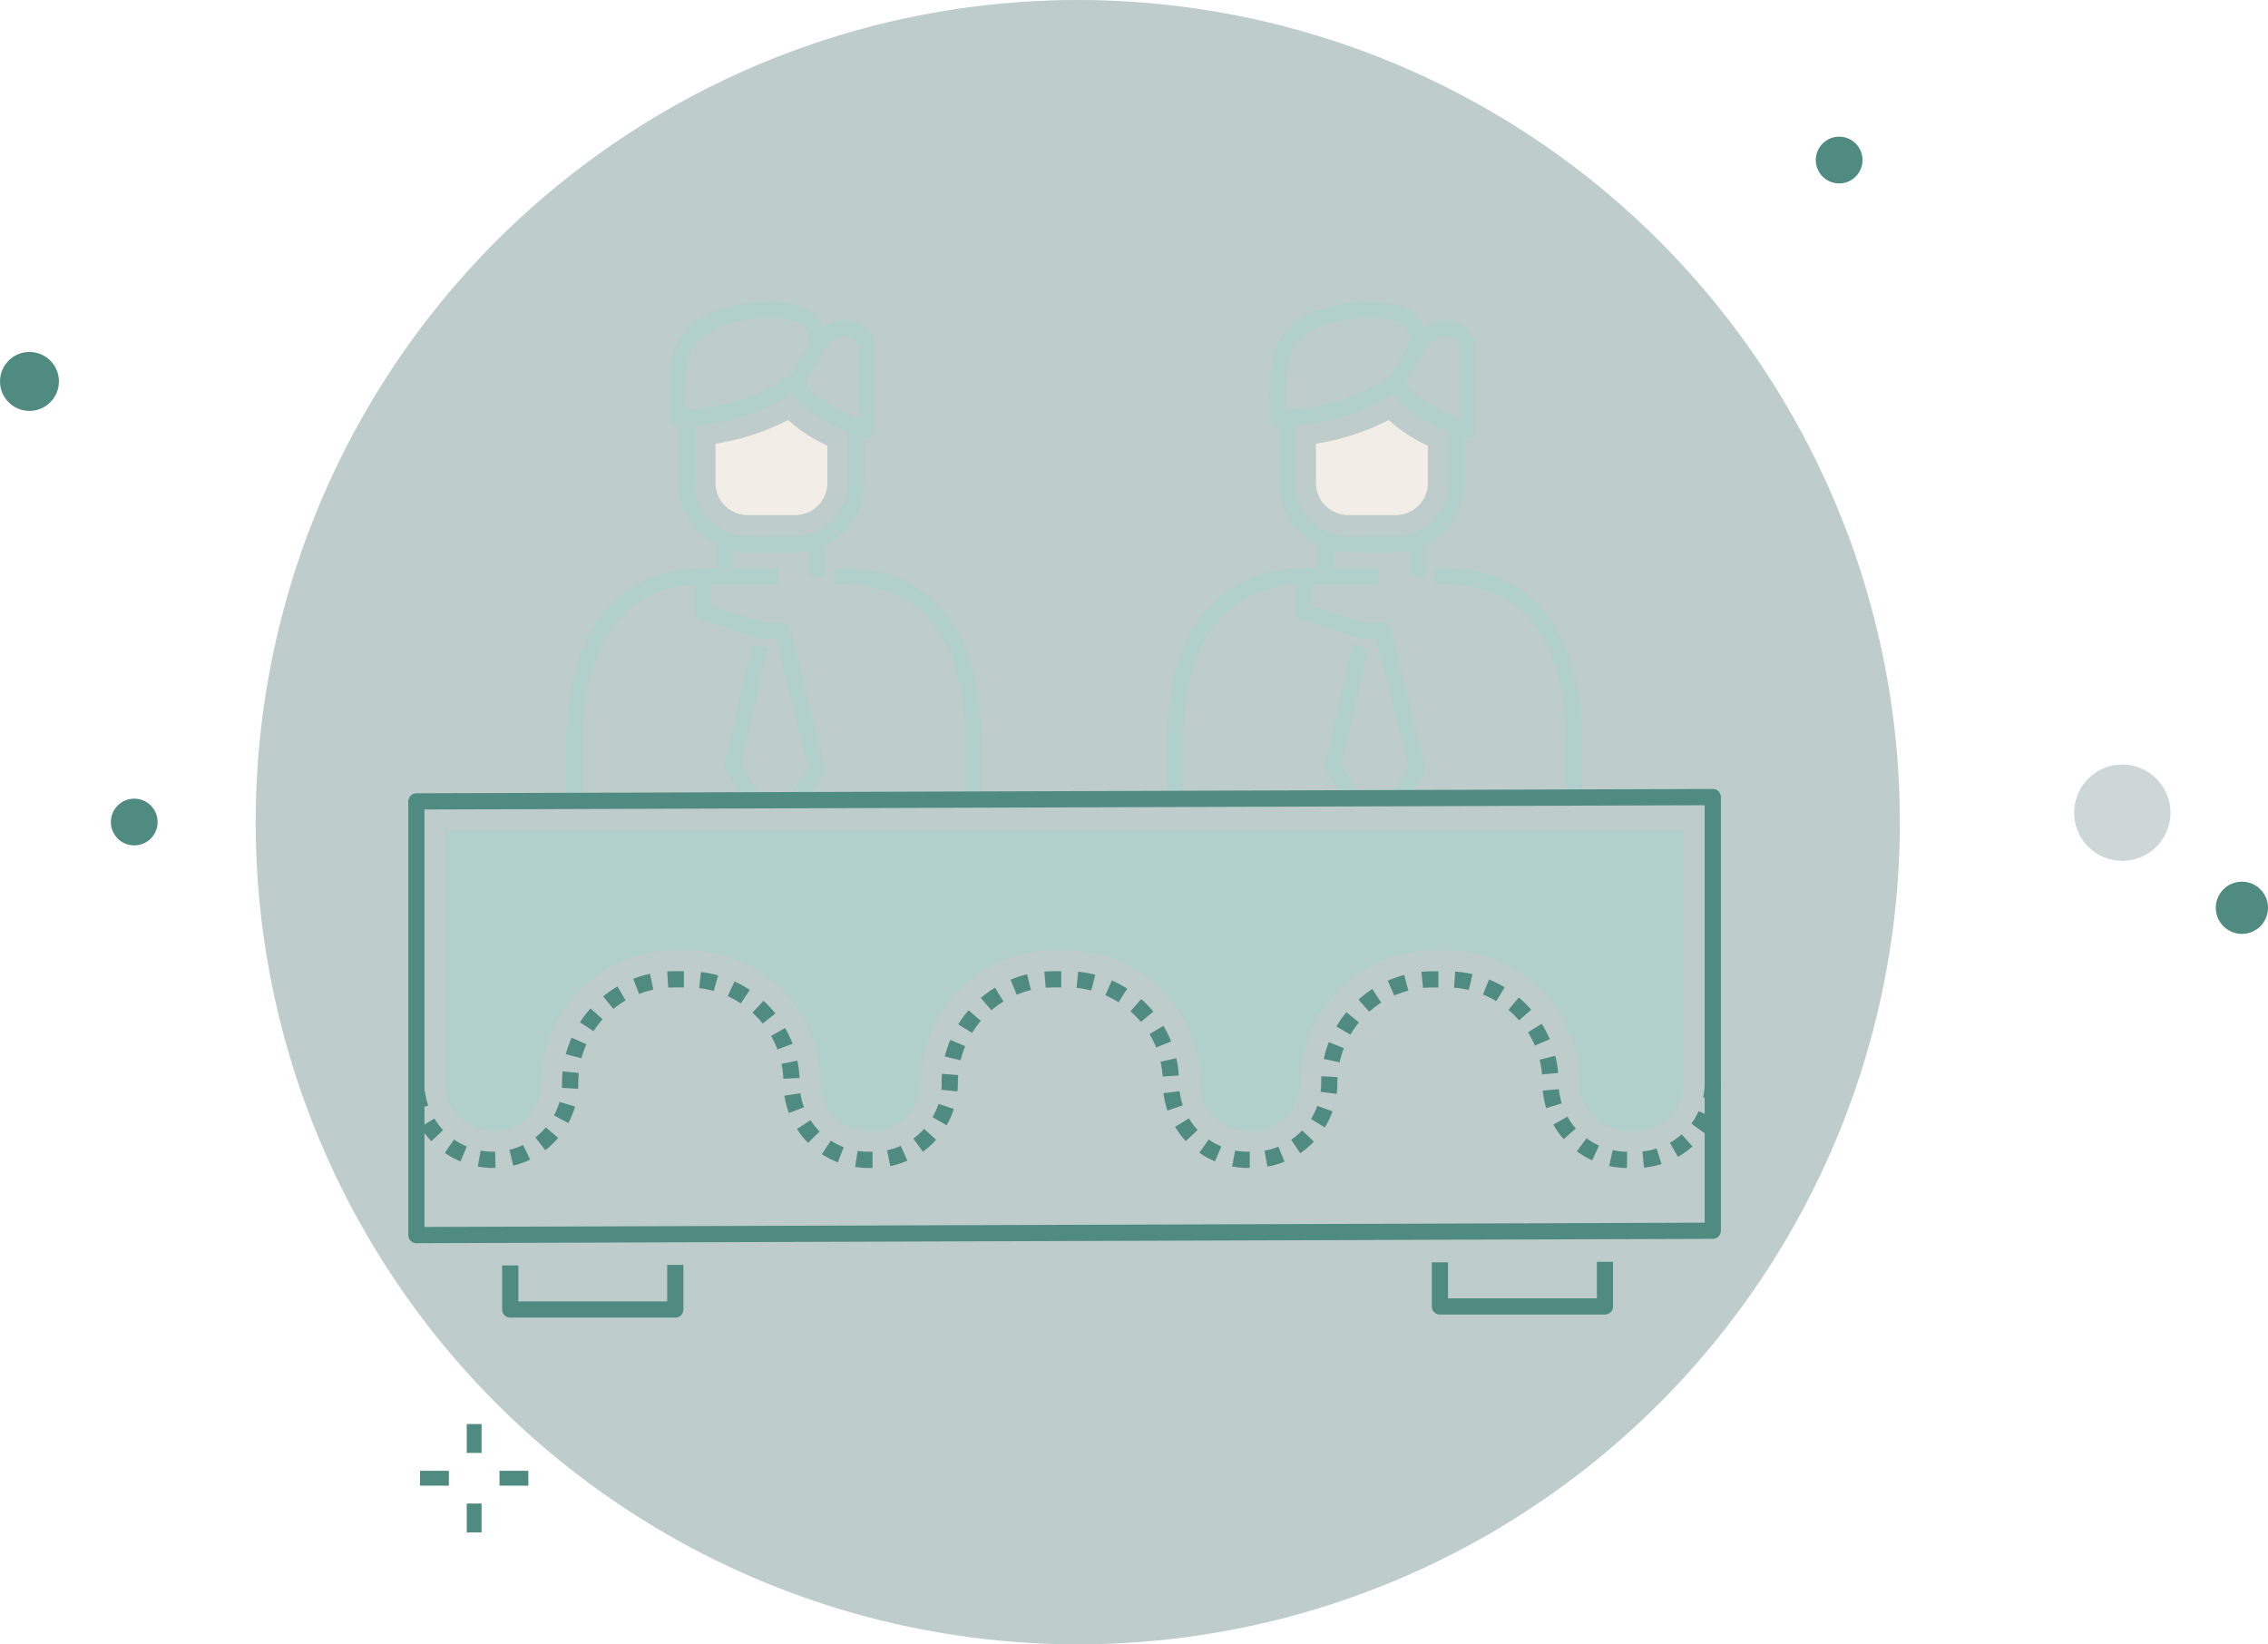 <svg xmlns="http://www.w3.org/2000/svg" width="278.027" height="201.554" viewBox="0 0 278.027 201.554">
  <g id="illustration" transform="translate(-51.999 -369)">
    <g id="background" transform="translate(0.063 146.001)">
      <circle id="Ellipse_1999" data-name="Ellipse 1999" cx="100.777" cy="100.777" r="100.777" transform="translate(83.279 222.999)" fill="#073b36" opacity="0.26"/>
      <path id="Path_25534" data-name="Path 25534" d="M122.53,21.4a5.9,5.9,0,1,0-5.9-5.9A5.9,5.9,0,0,0,122.53,21.4Z" transform="translate(189.572 307.115)" fill="#073b36" opacity="0.2"/>
      <g id="Group_41131" data-name="Group 41131" transform="translate(61.255 35.5)">
        <g id="Group_40642" data-name="Group 40642" transform="translate(47.898 362.053)">
          <g id="Group_40641" data-name="Group 40641">
            <rect id="Rectangle_7701" data-name="Rectangle 7701" width="1.822" height="3.536" fill="#508b82"/>
          </g>
        </g>
        <g id="Group_40644" data-name="Group 40644" transform="translate(47.898 371.796)">
          <g id="Group_40643" data-name="Group 40643" transform="translate(0 0)">
            <rect id="Rectangle_7702" data-name="Rectangle 7702" width="1.822" height="3.536" fill="#508b82"/>
          </g>
        </g>
        <g id="Group_40646" data-name="Group 40646" transform="translate(51.913 367.782)">
          <g id="Group_40645" data-name="Group 40645">
            <rect id="Rectangle_7703" data-name="Rectangle 7703" width="3.536" height="1.822" fill="#508b82"/>
          </g>
        </g>
        <g id="Group_40648" data-name="Group 40648" transform="translate(42.17 367.782)">
          <g id="Group_40647" data-name="Group 40647">
            <rect id="Rectangle_7704" data-name="Rectangle 7704" width="3.536" height="1.822" fill="#508b82"/>
          </g>
        </g>
      </g>
      <g id="Group_40650" data-name="Group 40650" transform="translate(51.937 266.141)">
        <g id="Group_40649" data-name="Group 40649">
          <circle id="Ellipse_2034" data-name="Ellipse 2034" cx="3.612" cy="3.612" r="3.612" fill="#508b82"/>
        </g>
      </g>
      <g id="Group_40652" data-name="Group 40652" transform="translate(65.527 320.894)">
        <g id="Group_40651" data-name="Group 40651">
          <circle id="Ellipse_2035" data-name="Ellipse 2035" cx="2.865" cy="2.865" r="2.865" fill="#508b82"/>
        </g>
      </g>
      <g id="Group_40656" data-name="Group 40656" transform="translate(323.563 331.07)">
        <g id="Group_40655" data-name="Group 40655">
          <circle id="Ellipse_2037" data-name="Ellipse 2037" cx="3.201" cy="3.201" r="3.201" fill="#508b82"/>
        </g>
      </g>
      <g id="Group_41157" data-name="Group 41157" transform="translate(274.527 239.751)">
        <g id="Group_40651-2" data-name="Group 40651">
          <circle id="Ellipse_2035-2" data-name="Ellipse 2035" cx="2.865" cy="2.865" r="2.865" fill="#508b82"/>
        </g>
      </g>
    </g>
    <g id="CONSENSUS-MODULAR_PROTOCOL" data-name="CONSENSUS-MODULAR PROTOCOL" transform="translate(70.49 301.332)">
      <g id="Group_49400" data-name="Group 49400" transform="translate(50.955 137.32)">
        <g id="Group_49399" data-name="Group 49399">
          <g id="Group_49398" data-name="Group 49398">
            <path id="Path_205235" data-name="Path 205235" d="M140.638,185.8a17.929,17.929,0,0,0-4.89.635c-.324.085-.634.184-.943.293-.023.009-.048.018-.072.029-.272.091-.529.19-.767.3a13.515,13.515,0,0,0-3.263,1.93c-.173.133-.338.269-.5.416-.08.067-.157.135-.25.221-.2.186-.4.373-.56.546-.153.153-.3.313-.441.47-.094.1-.181.205-.262.3s-.187.218-.273.334c-.131.156-.255.32-.39.508l-.04.058c-.026.036-.051.072-.073.106-.139.185-.269.371-.373.542-.061.092-.116.178-.164.263a5.5,5.5,0,0,0-.3.483,3.826,3.826,0,0,0-.2.357c-.111.2-.216.4-.315.6-.028.049-.053.1-.076.146-.111.217-.215.44-.29.616-.049.1-.093.205-.137.318a6.55,6.55,0,0,0-.281.681,1.521,1.521,0,0,0-.076.2c-.089.217-.167.44-.237.663-.03.073-.055.146-.079.219a32.407,32.407,0,0,0-1.482,10.246V214.3h1.987v-7.026a30.456,30.456,0,0,1,1.38-9.616c.012-.034.021-.069.037-.1a.939.939,0,0,0,.04-.106c.061-.2.128-.394.208-.585.009-.022.021-.055.03-.085a.965.965,0,0,0,.053-.128,4.587,4.587,0,0,1,.228-.556c.012-.024.025-.057.035-.081.023-.06.045-.12.1-.225.083-.191.172-.383.294-.62.016-.026.03-.052.043-.079.089-.185.185-.371.287-.549.013-.023.025-.046.036-.07a1.758,1.758,0,0,1,.113-.2c.013-.02.025-.041.037-.061a3.3,3.3,0,0,1,.219-.358,1.068,1.068,0,0,0,.066-.105c.028-.052.063-.1.122-.193.1-.158.2-.3.309-.448.017-.022.067-.093.081-.117l.06-.087c.09-.126.186-.253.288-.373.015-.017.03-.036.044-.055.063-.086.132-.164.207-.252s.139-.164.217-.25c.124-.137.248-.273.406-.433s.313-.313.474-.461c.064-.058.123-.111.187-.164.02-.016.039-.033.058-.051a4.757,4.757,0,0,1,.385-.322,11.589,11.589,0,0,1,2.819-1.665c.211-.094.423-.174.652-.25.022-.008.057-.021.092-.036.247-.086.5-.166.775-.24a15.982,15.982,0,0,1,4.367-.564h1.374v-1.987h-1.375Z" transform="translate(-123.907 -185.805)" fill="#b2d0cb"/>
          </g>
        </g>
      </g>
      <g id="Group_49402" data-name="Group 49402" transform="translate(83.737 137.32)">
        <g id="Group_49401" data-name="Group 49401">
          <path id="Path_205236" data-name="Path 205236" d="M205,185.8h-1.381v1.987H205c5.5,0,14.738,2.531,14.738,19.484v6.863h1.987v-6.863C221.73,193.631,215.634,185.8,205,185.8Z" transform="translate(-203.624 -185.805)" fill="#b2d0cb"/>
        </g>
      </g>
      <g id="Group_49404" data-name="Group 49404" transform="translate(70.291 146.668)">
        <g id="Group_49403" data-name="Group 49403" transform="translate(0 0)">
          <path id="Path_205237" data-name="Path 205237" d="M176.274,208.982l-1.936-.446-3.386,14.683a.994.994,0,0,0,.124.747l2.585,4.165,1.688-1.048-2.369-3.817Z" transform="translate(-170.927 -208.536)" fill="#b2d0cb"/>
        </g>
      </g>
      <g id="Group_49406" data-name="Group 49406" transform="translate(66.693 137.321)">
        <g id="Group_49405" data-name="Group 49405" transform="translate(0 0)">
          <path id="Path_205238" data-name="Path 205238" d="M178.111,210.209,173.868,193.2a.994.994,0,0,0-.964-.753h-2.421l-6.317-2.045v-2.612h8.222v-1.987h-9.215a.993.993,0,0,0-.994.994v4.328a.993.993,0,0,0,.688.945l7.154,2.316a.977.977,0,0,0,.306.049h1.8l3.948,15.826-2.276,3.4,1.651,1.106L177.973,211A1,1,0,0,0,178.111,210.209Z" transform="translate(-162.179 -185.806)" fill="#b2d0cb"/>
        </g>
      </g>
      <g id="Group_49408" data-name="Group 49408" transform="translate(80.667 134.44)">
        <g id="Group_49407" data-name="Group 49407">
          <rect id="Rectangle_9350" data-name="Rectangle 9350" width="1.987" height="3.877" fill="#b2d0cb"/>
        </g>
      </g>
      <g id="Group_49410" data-name="Group 49410" transform="translate(69.36 134.346)">
        <g id="Group_49409" data-name="Group 49409">
          <rect id="Rectangle_9351" data-name="Rectangle 9351" width="1.987" height="3.971" fill="#b2d0cb"/>
        </g>
      </g>
      <g id="Group_49413" data-name="Group 49413" transform="translate(64.678 113.349)">
        <g id="Group_49412" data-name="Group 49412" transform="translate(0 0)">
          <g id="Group_49411" data-name="Group 49411">
            <path id="Path_205239" data-name="Path 205239" d="M179.407,133.148c-2.4-.84-6.329-2.886-6.646-4.8a.993.993,0,0,0-1.608-.609,23.538,23.538,0,0,1-12.925,4.289.994.994,0,0,0-.952.993v8a8.5,8.5,0,0,0,8.486,8.486h5.824a8.5,8.5,0,0,0,8.486-8.486v-6.931A.993.993,0,0,0,179.407,133.148Zm-1.321,7.869a6.507,6.507,0,0,1-6.5,6.5h-5.824a6.506,6.506,0,0,1-6.5-6.5v-7.063a26.2,26.2,0,0,0,12.056-3.908c1.425,2.415,5.172,4.1,6.766,4.728v6.243Z" transform="translate(-157.277 -127.514)" fill="#b2d0cb"/>
          </g>
        </g>
      </g>
      <g id="Group_49415" data-name="Group 49415" transform="translate(69.212 119.148)">
        <g id="Group_49414" data-name="Group 49414" transform="translate(0 0)">
          <path id="Path_205240" data-name="Path 205240" d="M177.225,141.615a29.335,29.335,0,0,1-8.921,2.907v4.8a3.955,3.955,0,0,0,3.951,3.951h5.824a3.955,3.955,0,0,0,3.951-3.951v-4.56A18.38,18.38,0,0,1,177.225,141.615Z" transform="translate(-168.304 -141.615)" fill="#f2ede6"/>
        </g>
      </g>
      <g id="Group_49418" data-name="Group 49418" transform="translate(63.498 104.669)">
        <g id="Group_49417" data-name="Group 49417" transform="translate(0 0)">
          <g id="Group_49416" data-name="Group 49416">
            <path id="Path_205241" data-name="Path 205241" d="M173.194,109.326a4.223,4.223,0,0,0-2.847-2.517,19.249,19.249,0,0,0-9.875.576c-6.154,2.047-6.1,7.043-6.054,11.875,0,.449.009.9.009,1.358a.993.993,0,0,0,.994.994,25.5,25.5,0,0,0,15.3-4.763.993.993,0,0,0,.225-.261l1.941-3.254A4.524,4.524,0,0,0,173.194,109.326Zm-2.013,2.989-1.844,3.09a24.08,24.08,0,0,1-12.929,4.2q0-.183,0-.367c-.048-4.681-.086-8.379,4.694-9.969a18.6,18.6,0,0,1,5.658-.886,12.349,12.349,0,0,1,3.083.347,2.223,2.223,0,0,1,1.515,1.346A2.527,2.527,0,0,1,171.182,112.315Z" transform="translate(-154.41 -106.405)" fill="#b2d0cb"/>
          </g>
        </g>
      </g>
      <g id="Group_49421" data-name="Group 49421" transform="translate(78.189 106.958)">
        <g id="Group_49420" data-name="Group 49420" transform="translate(0 0)">
          <g id="Group_49419" data-name="Group 49419">
            <path id="Path_205242" data-name="Path 205242" d="M199.532,112.8a4.36,4.36,0,0,0-3.607-.725c-2.029.383-3.329,2.758-3.534,3.157l-2.122,3.622a1,1,0,0,0-.124.656c.618,3.925,8.4,6.532,9.284,6.816a.979.979,0,0,0,.3.048.993.993,0,0,0,.993-.994v-9.758A3.48,3.48,0,0,0,199.532,112.8Zm-.793,11.174c-2.66-1.029-5.946-2.783-6.551-4.464l1.932-3.3c.01-.017.021-.036.029-.053.252-.5,1.186-1.949,2.145-2.131a2.465,2.465,0,0,1,1.97.3,1.576,1.576,0,0,1,.475,1.293v8.351Z" transform="translate(-190.133 -111.973)" fill="#b2d0cb"/>
          </g>
        </g>
      </g>
      <g id="Group_49432" data-name="Group 49432" transform="translate(157.352 137.32)">
        <g id="Group_49431" data-name="Group 49431">
          <path id="Path_205247" data-name="Path 205247" d="M384.016,185.8h-1.381v1.987h1.381c5.5,0,14.738,2.531,14.738,19.484v6.615h1.987v-6.615C400.741,193.631,394.645,185.8,384.016,185.8Z" transform="translate(-382.635 -185.805)" fill="#b2d0cb"/>
        </g>
      </g>
      <g id="Group_49434" data-name="Group 49434" transform="translate(124.569 137.32)">
        <g id="Group_49433" data-name="Group 49433">
          <path id="Path_205248" data-name="Path 205248" d="M319.641,185.8a15.859,15.859,0,0,0-10.011,3.282c-4.455,3.543-6.715,9.663-6.715,18.189v6.779H304.9v-6.779c0-7.89,2.006-13.487,5.964-16.634a13.714,13.714,0,0,1,8.774-2.85h1.382V185.8Z" transform="translate(-302.916 -185.805)" fill="#b2d0cb"/>
        </g>
      </g>
      <g id="Group_49436" data-name="Group 49436" transform="translate(140.3 137.32)">
        <g id="Group_49435" data-name="Group 49435">
          <path id="Path_205249" data-name="Path 205249" d="M357.11,210.209,352.86,193.2a.994.994,0,0,0-.964-.753h-2.415l-6.324-2.046v-2.611h8.229V185.8h-9.222a.994.994,0,0,0-.993.994v4.328a.993.993,0,0,0,.688.945l7.162,2.316a.982.982,0,0,0,.306.049h1.8l3.954,15.825-2.112,3.147,1.649,1.107L356.971,211A.993.993,0,0,0,357.11,210.209Z" transform="translate(-341.17 -185.805)" fill="#b2d0cb"/>
        </g>
      </g>
      <g id="Group_49438" data-name="Group 49438" transform="translate(143.899 146.667)">
        <g id="Group_49437" data-name="Group 49437">
          <path id="Path_205250" data-name="Path 205250" d="M355.276,208.982l-1.936-.448-3.393,14.683a.994.994,0,0,0,.124.748l2.437,3.924,1.688-1.048-2.221-3.576Z" transform="translate(-349.921 -208.534)" fill="#b2d0cb"/>
        </g>
      </g>
      <g id="Group_49440" data-name="Group 49440" transform="translate(154.279 134.441)">
        <g id="Group_49439" data-name="Group 49439">
          <rect id="Rectangle_9352" data-name="Rectangle 9352" width="1.987" height="3.876" fill="#b2d0cb"/>
        </g>
      </g>
      <g id="Group_49442" data-name="Group 49442" transform="translate(142.972 134.346)">
        <g id="Group_49441" data-name="Group 49441">
          <rect id="Rectangle_9353" data-name="Rectangle 9353" width="1.987" height="3.971" fill="#b2d0cb"/>
        </g>
      </g>
      <g id="Group_49445" data-name="Group 49445" transform="translate(138.29 113.349)">
        <g id="Group_49444" data-name="Group 49444" transform="translate(0 0)">
          <g id="Group_49443" data-name="Group 49443">
            <path id="Path_205251" data-name="Path 205251" d="M358.411,133.148c-2.4-.84-6.329-2.886-6.646-4.8a.993.993,0,0,0-1.607-.609,23.543,23.543,0,0,1-12.926,4.289.994.994,0,0,0-.952.993v8a8.5,8.5,0,0,0,8.486,8.486h5.824a8.5,8.5,0,0,0,8.486-8.485v-6.932A.994.994,0,0,0,358.411,133.148Zm-1.321,7.87a6.506,6.506,0,0,1-6.5,6.5h-5.824a6.507,6.507,0,0,1-6.5-6.5v-7.063a26.2,26.2,0,0,0,12.056-3.908c1.426,2.415,5.172,4.1,6.766,4.728v6.244Z" transform="translate(-336.281 -127.514)" fill="#b2d0cb"/>
          </g>
        </g>
      </g>
      <g id="Group_49447" data-name="Group 49447" transform="translate(142.825 119.148)">
        <g id="Group_49446" data-name="Group 49446" transform="translate(0 0)">
          <path id="Path_205252" data-name="Path 205252" d="M356.229,141.615a29.336,29.336,0,0,1-8.921,2.907v4.8a3.955,3.955,0,0,0,3.951,3.951h5.824a3.955,3.955,0,0,0,3.951-3.951v-4.56A18.379,18.379,0,0,1,356.229,141.615Z" transform="translate(-347.308 -141.615)" fill="#f2ede6"/>
        </g>
      </g>
      <g id="Group_49450" data-name="Group 49450" transform="translate(137.111 104.668)">
        <g id="Group_49449" data-name="Group 49449" transform="translate(0 0)">
          <g id="Group_49448" data-name="Group 49448">
            <path id="Path_205253" data-name="Path 205253" d="M352.2,109.324a4.222,4.222,0,0,0-2.847-2.516,19.232,19.232,0,0,0-9.875.575c-6.155,2.047-6.1,7.044-6.053,11.876,0,.449.009.9.009,1.358a.994.994,0,0,0,.994.994,25.5,25.5,0,0,0,15.3-4.763,1,1,0,0,0,.226-.261l1.942-3.254A4.528,4.528,0,0,0,352.2,109.324Zm-2.013,2.99-1.844,3.09a24.082,24.082,0,0,1-12.929,4.2q0-.183,0-.366c-.049-4.682-.086-8.38,4.694-9.971a18.588,18.588,0,0,1,5.656-.885,12.367,12.367,0,0,1,3.085.347,2.221,2.221,0,0,1,1.514,1.345A2.526,2.526,0,0,1,350.186,112.314Z" transform="translate(-333.414 -106.404)" fill="#b2d0cb"/>
          </g>
        </g>
      </g>
      <g id="Group_49453" data-name="Group 49453" transform="translate(151.801 106.958)">
        <g id="Group_49452" data-name="Group 49452" transform="translate(0 0)">
          <g id="Group_49451" data-name="Group 49451">
            <path id="Path_205254" data-name="Path 205254" d="M378.536,112.8a4.354,4.354,0,0,0-3.606-.725c-2.029.383-3.329,2.757-3.535,3.157l-2.122,3.622a.987.987,0,0,0-.124.656c.618,3.925,8.4,6.532,9.284,6.816a.977.977,0,0,0,.3.048.993.993,0,0,0,.993-.994v-9.757A3.479,3.479,0,0,0,378.536,112.8Zm-.793,11.174c-2.66-1.028-5.947-2.783-6.552-4.464l1.932-3.3c.01-.017.021-.036.03-.053.252-.5,1.186-1.949,2.145-2.131a2.466,2.466,0,0,1,1.97.3,1.576,1.576,0,0,1,.475,1.294v8.35Z" transform="translate(-369.136 -111.972)" fill="#b2d0cb"/>
          </g>
        </g>
      </g>
      <g id="Group_49465" data-name="Group 49465" transform="translate(31.556 164.376)">
        <g id="Group_49464" data-name="Group 49464">
          <g id="Group_49463" data-name="Group 49463">
            <path id="Path_205259" data-name="Path 205259" d="M237.351,251.888a.935.935,0,0,0-.7-.29l-158.922.529a.994.994,0,0,0-.99.994v53.156a.993.993,0,0,0,.994.994h0l158.922-.529a.994.994,0,0,0,.99-.994V252.592A.994.994,0,0,0,237.351,251.888Zm-1.695,52.87-156.935.523V254.112l156.935-.523Z" transform="translate(-76.734 -251.596)" fill="#508b82"/>
          </g>
        </g>
      </g>
      <g id="Group_49467" data-name="Group 49467" transform="translate(43.065 222.707)">
        <g id="Group_49466" data-name="Group 49466">
          <path id="Path_205260" data-name="Path 205260" d="M124.953,393.441v4.479H106.709v-4.412h-1.987v5.406a.993.993,0,0,0,.994.994h20.231a.993.993,0,0,0,.994-.994v-5.473Z" transform="translate(-104.722 -393.441)" fill="#508b82"/>
        </g>
      </g>
      <g id="Group_49469" data-name="Group 49469" transform="translate(157.031 222.328)">
        <g id="Group_49468" data-name="Group 49468">
          <path id="Path_205261" data-name="Path 205261" d="M402.084,392.518V397H383.84v-4.412h-1.987v5.406a.994.994,0,0,0,.994.994h20.23a.994.994,0,0,0,.994-.994v-5.473h-1.987Z" transform="translate(-381.853 -392.518)" fill="#508b82"/>
        </g>
      </g>
      <g id="Group_49476" data-name="Group 49476" transform="translate(31.632 186.719)">
        <g id="Group_49475" data-name="Group 49475">
          <g id="Group_49474" data-name="Group 49474">
            <path id="Path_205264" data-name="Path 205264" d="M127.556,328.349a10.371,10.371,0,0,0,1.951,1l.714-1.854a8.473,8.473,0,0,1-1.579-.808Zm4.378-.4-.31,1.962a10.472,10.472,0,0,0,1.626.127h.51v-1.987h-.51A8.431,8.431,0,0,1,131.934,327.951Zm3.6-.077.406,1.946a10.423,10.423,0,0,0,2.087-.673l-.806-1.816A8.339,8.339,0,0,1,135.529,327.875Zm-11.045-2.617a10.453,10.453,0,0,0,1.373,1.707l1.409-1.4a8.494,8.494,0,0,1-1.112-1.382Zm-1.438-12.375-1.73.979a11.664,11.664,0,0,1,.774,1.657l1.861-.7A13.649,13.649,0,0,0,123.046,312.882Zm1.5,4-1.948.4a11.75,11.75,0,0,1,.223,1.816l1.985-.088A13.8,13.8,0,0,0,124.541,316.881Zm.368,4-1.965.3a10.377,10.377,0,0,0,.553,2.121l1.859-.7A8.358,8.358,0,0,1,124.908,320.882Zm16.2,2.935,1.722.991a10.407,10.407,0,0,0,.887-2.006l-1.892-.607A8.41,8.41,0,0,1,141.111,323.818Zm5.92-14.613,1.291,1.511a11.809,11.809,0,0,1,1.48-1.077l-1.041-1.692A13.76,13.76,0,0,0,147.031,309.2Zm-8.279,17.24,1.17,1.605a10.525,10.525,0,0,0,1.626-1.467l-1.478-1.329A8.535,8.535,0,0,1,138.751,326.445Zm11.916-19.475.762,1.836a11.666,11.666,0,0,1,1.74-.567l-.465-1.932A13.656,13.656,0,0,0,150.668,306.97Zm-6.41,5.471,1.691,1.044a11.876,11.876,0,0,1,1.079-1.478l-1.508-1.293A13.663,13.663,0,0,0,144.257,312.442Zm-1.644,3.938,1.931.468a11.625,11.625,0,0,1,.57-1.736l-1.834-.766A13.573,13.573,0,0,0,142.614,316.379Zm-22.222-6.838L119.046,311a11.927,11.927,0,0,1,1.247,1.341l1.556-1.237A13.9,13.9,0,0,0,120.392,309.541Zm21.836,10.077c0,.282-.014.565-.042.84l1.977.2c.034-.341.051-.69.051-1.037q0-.486.039-.964l-1.98-.162C142.244,318.864,142.228,319.243,142.228,319.619Zm-54.963,8.435a8.527,8.527,0,0,1-1.548-.141l-.363,1.953a10.472,10.472,0,0,0,1.911.175l.271,0-.047-1.987Zm1.98-.233.466,1.932a10.458,10.458,0,0,0,2.065-.735l-.86-1.792A8.478,8.478,0,0,1,89.245,327.821Zm5.46-4.222,1.751.939a10.335,10.335,0,0,0,.826-2.031l-1.909-.55A8.35,8.35,0,0,1,94.706,323.6Zm60.111-17.628.159,1.98q.467-.038.944-.037h.962v-1.987h-.962C155.55,305.927,155.178,305.942,154.817,305.971ZM92.425,326.292l1.216,1.572a10.47,10.47,0,0,0,1.583-1.515l-1.517-1.283A8.533,8.533,0,0,1,92.425,326.292Zm-13.533-5.643-1.972.242a10.408,10.408,0,0,0,.493,2.135l1.878-.649A8.432,8.432,0,0,1,78.892,320.649Zm2.437,7.537a10.447,10.447,0,0,0,1.923,1.054l.765-1.835a8.354,8.354,0,0,1-1.555-.852Zm-2.983-3.175a10.443,10.443,0,0,0,1.325,1.745l1.448-1.361a8.509,8.509,0,0,1-1.073-1.413ZM112.5,307.993a11.78,11.78,0,0,1,1.794.356l.538-1.913a13.8,13.8,0,0,0-2.1-.415Zm-3.91-2.043.115,1.983q.34-.019.686-.019h1.243v-1.987h-1.243Q108.989,305.927,108.592,305.95Zm7.42,3.03a11.778,11.778,0,0,1,1.6.892l1.1-1.653a13.671,13.671,0,0,0-1.867-1.043Zm-11.59-2.124.72,1.853a11.76,11.76,0,0,1,1.753-.528l-.422-1.942A13.753,13.753,0,0,0,104.422,306.857Zm-6.531,5.331,1.668,1.08a11.807,11.807,0,0,1,1.111-1.454l-1.48-1.326A13.749,13.749,0,0,0,97.891,312.188Zm2.844-3.177,1.258,1.538a11.711,11.711,0,0,1,1.5-1.044l-1-1.715A13.649,13.649,0,0,0,100.736,309.011Zm-4.575,7.077,1.92.511a11.657,11.657,0,0,1,.608-1.724l-1.816-.806A13.709,13.709,0,0,0,96.161,316.088Zm-.459,3.531q0,.3-.021.593l1.983.134q.025-.361.025-.728a11.826,11.826,0,0,1,.063-1.221l-1.977-.2A13.954,13.954,0,0,0,95.7,319.619ZM196.916,307.09l.8,1.818a11.55,11.55,0,0,1,1.725-.605l-.507-1.921A13.591,13.591,0,0,0,196.916,307.09ZM217.9,320.382l-1.979.177a10.413,10.413,0,0,0,.425,2.151l1.9-.589A8.424,8.424,0,0,1,217.9,320.382Zm-4.911-11.241-1.281,1.519a11.884,11.884,0,0,1,1.3,1.285l1.5-1.3A13.917,13.917,0,0,0,212.992,309.141Zm4.469,7.147-1.927.484a11.579,11.579,0,0,1,.3,1.8l1.979-.175A13.6,13.6,0,0,0,217.461,316.288Zm-8.869-7.512a11.65,11.65,0,0,1,1.633.82l1.029-1.7a13.667,13.667,0,0,0-1.912-.961ZM201.043,306l.2,1.977a12.036,12.036,0,0,1,1.2-.061h.681v-1.987h-.681A13.967,13.967,0,0,0,201.043,306Zm4,1.947a11.654,11.654,0,0,1,1.808.275l.452-1.935a13.744,13.744,0,0,0-2.116-.322Zm10.748,4.415-1.684,1.054a11.774,11.774,0,0,1,.847,1.621l1.828-.778A13.729,13.729,0,0,0,215.789,312.361Zm15.713,14.59.985,1.726a10.431,10.431,0,0,0,1.779-1.279l-1.323-1.483A8.466,8.466,0,0,1,231.5,326.951Zm2.635-2.351,1.6,1.174a10.417,10.417,0,0,0,1.1-1.893l-1.812-.814A8.46,8.46,0,0,1,234.137,324.6Zm1.628-4.982a8.536,8.536,0,0,1-.184,1.766l1.943.412a10.488,10.488,0,0,0,.228-2.178Zm-11.7,10.181a10.526,10.526,0,0,0,2.177.241l.012-1.987a8.487,8.487,0,0,1-1.765-.2Zm-3.968-1.808a10.4,10.4,0,0,0,1.888,1.114l.823-1.809a8.452,8.452,0,0,1-1.527-.9Zm-2.884-3.267a10.543,10.543,0,0,0,1.269,1.784l1.49-1.313a8.584,8.584,0,0,1-1.029-1.448Zm10.924,3.29.19,1.978a10.457,10.457,0,0,0,2.147-.437l-.6-1.9A8.446,8.446,0,0,1,228.14,328.016Zm-61.446-18.677-1.313,1.492a11.833,11.833,0,0,1,1.276,1.312l1.528-1.27A13.814,13.814,0,0,0,166.694,309.339Zm7.131,18.835a10.3,10.3,0,0,0,1.921,1.058l.768-1.832a8.478,8.478,0,0,1-1.552-.855ZM171,316.585l-1.938.438a11.727,11.727,0,0,1,.263,1.81l1.983-.132A13.808,13.808,0,0,0,171,316.585Zm-.158,8.41a10.489,10.489,0,0,0,1.321,1.746l1.452-1.357a8.567,8.567,0,0,1-1.072-1.416Zm.558-4.361-1.973.235a10.39,10.39,0,0,0,.489,2.137l1.88-.646A8.358,8.358,0,0,1,171.4,320.634Zm-9.1-11.758a11.784,11.784,0,0,1,1.616.857l1.065-1.678a13.823,13.823,0,0,0-1.889-1Zm-3.531-.909a11.66,11.66,0,0,1,1.8.315l.5-1.925a13.8,13.8,0,0,0-2.108-.369ZM193.33,309.4l1.323,1.483a11.838,11.838,0,0,1,1.457-1.11l-1.079-1.669A13.874,13.874,0,0,0,193.33,309.4Zm-23.909,3.215-1.706,1.018a11.6,11.6,0,0,1,.809,1.639l1.846-.736A13.694,13.694,0,0,0,169.42,312.619Zm19.653,4.057,1.941.426a11.678,11.678,0,0,1,.531-1.749l-1.85-.725A13.533,13.533,0,0,0,189.073,316.675Zm1.555-3.971,1.714,1a11.849,11.849,0,0,1,1.045-1.5l-1.537-1.259A13.68,13.68,0,0,0,190.628,312.7Zm-1.872,6.914a8.522,8.522,0,0,1-.07,1.091l1.97.255a10.48,10.48,0,0,0,.087-1.347q0-.356.021-.706l-1.983-.116Q188.756,319.2,188.756,319.619Zm-3.683,6.97,1.12,1.642a10.5,10.5,0,0,0,1.67-1.418l-1.437-1.371A8.528,8.528,0,0,1,185.073,326.588Zm-3.264,1.335.348,1.956a10.39,10.39,0,0,0,2.106-.61l-.752-1.839A8.392,8.392,0,0,1,181.809,327.923Zm5.7-3.89,1.691,1.043a10.376,10.376,0,0,0,.947-1.978l-1.873-.664A8.387,8.387,0,0,1,187.509,324.033Zm-9.3,3.875-.366,1.953a10.534,10.534,0,0,0,1.931.178h.228v-1.987h-.228A8.439,8.439,0,0,1,178.212,327.909Z" transform="translate(-76.92 -305.927)" fill="#508b82"/>
          </g>
        </g>
      </g>
      <g id="Group_49478" data-name="Group 49478" transform="translate(36.091 169.443)">
        <g id="Group_49477" data-name="Group 49477">
          <path id="Path_205265" data-name="Path 205265" d="M87.762,263.917v30.967a5.887,5.887,0,1,0,11.775,0,16.258,16.258,0,0,1,16.24-16.239h1.73a16.258,16.258,0,0,1,16.24,16.24,5.894,5.894,0,0,0,5.887,5.888h.543a5.894,5.894,0,0,0,5.888-5.888,16.258,16.258,0,0,1,16.24-16.24h1.73a16.258,16.258,0,0,1,16.24,16.24,5.894,5.894,0,0,0,5.887,5.888h.544a5.894,5.894,0,0,0,5.887-5.888,16.258,16.258,0,0,1,16.24-16.24h1.73a16.258,16.258,0,0,1,16.24,16.24,5.894,5.894,0,0,0,5.887,5.888h1.026a5.894,5.894,0,0,0,5.887-5.888V263.917Z" transform="translate(-87.762 -263.917)" fill="#b2d0cb"/>
        </g>
      </g>
    </g>
  </g>
</svg>
